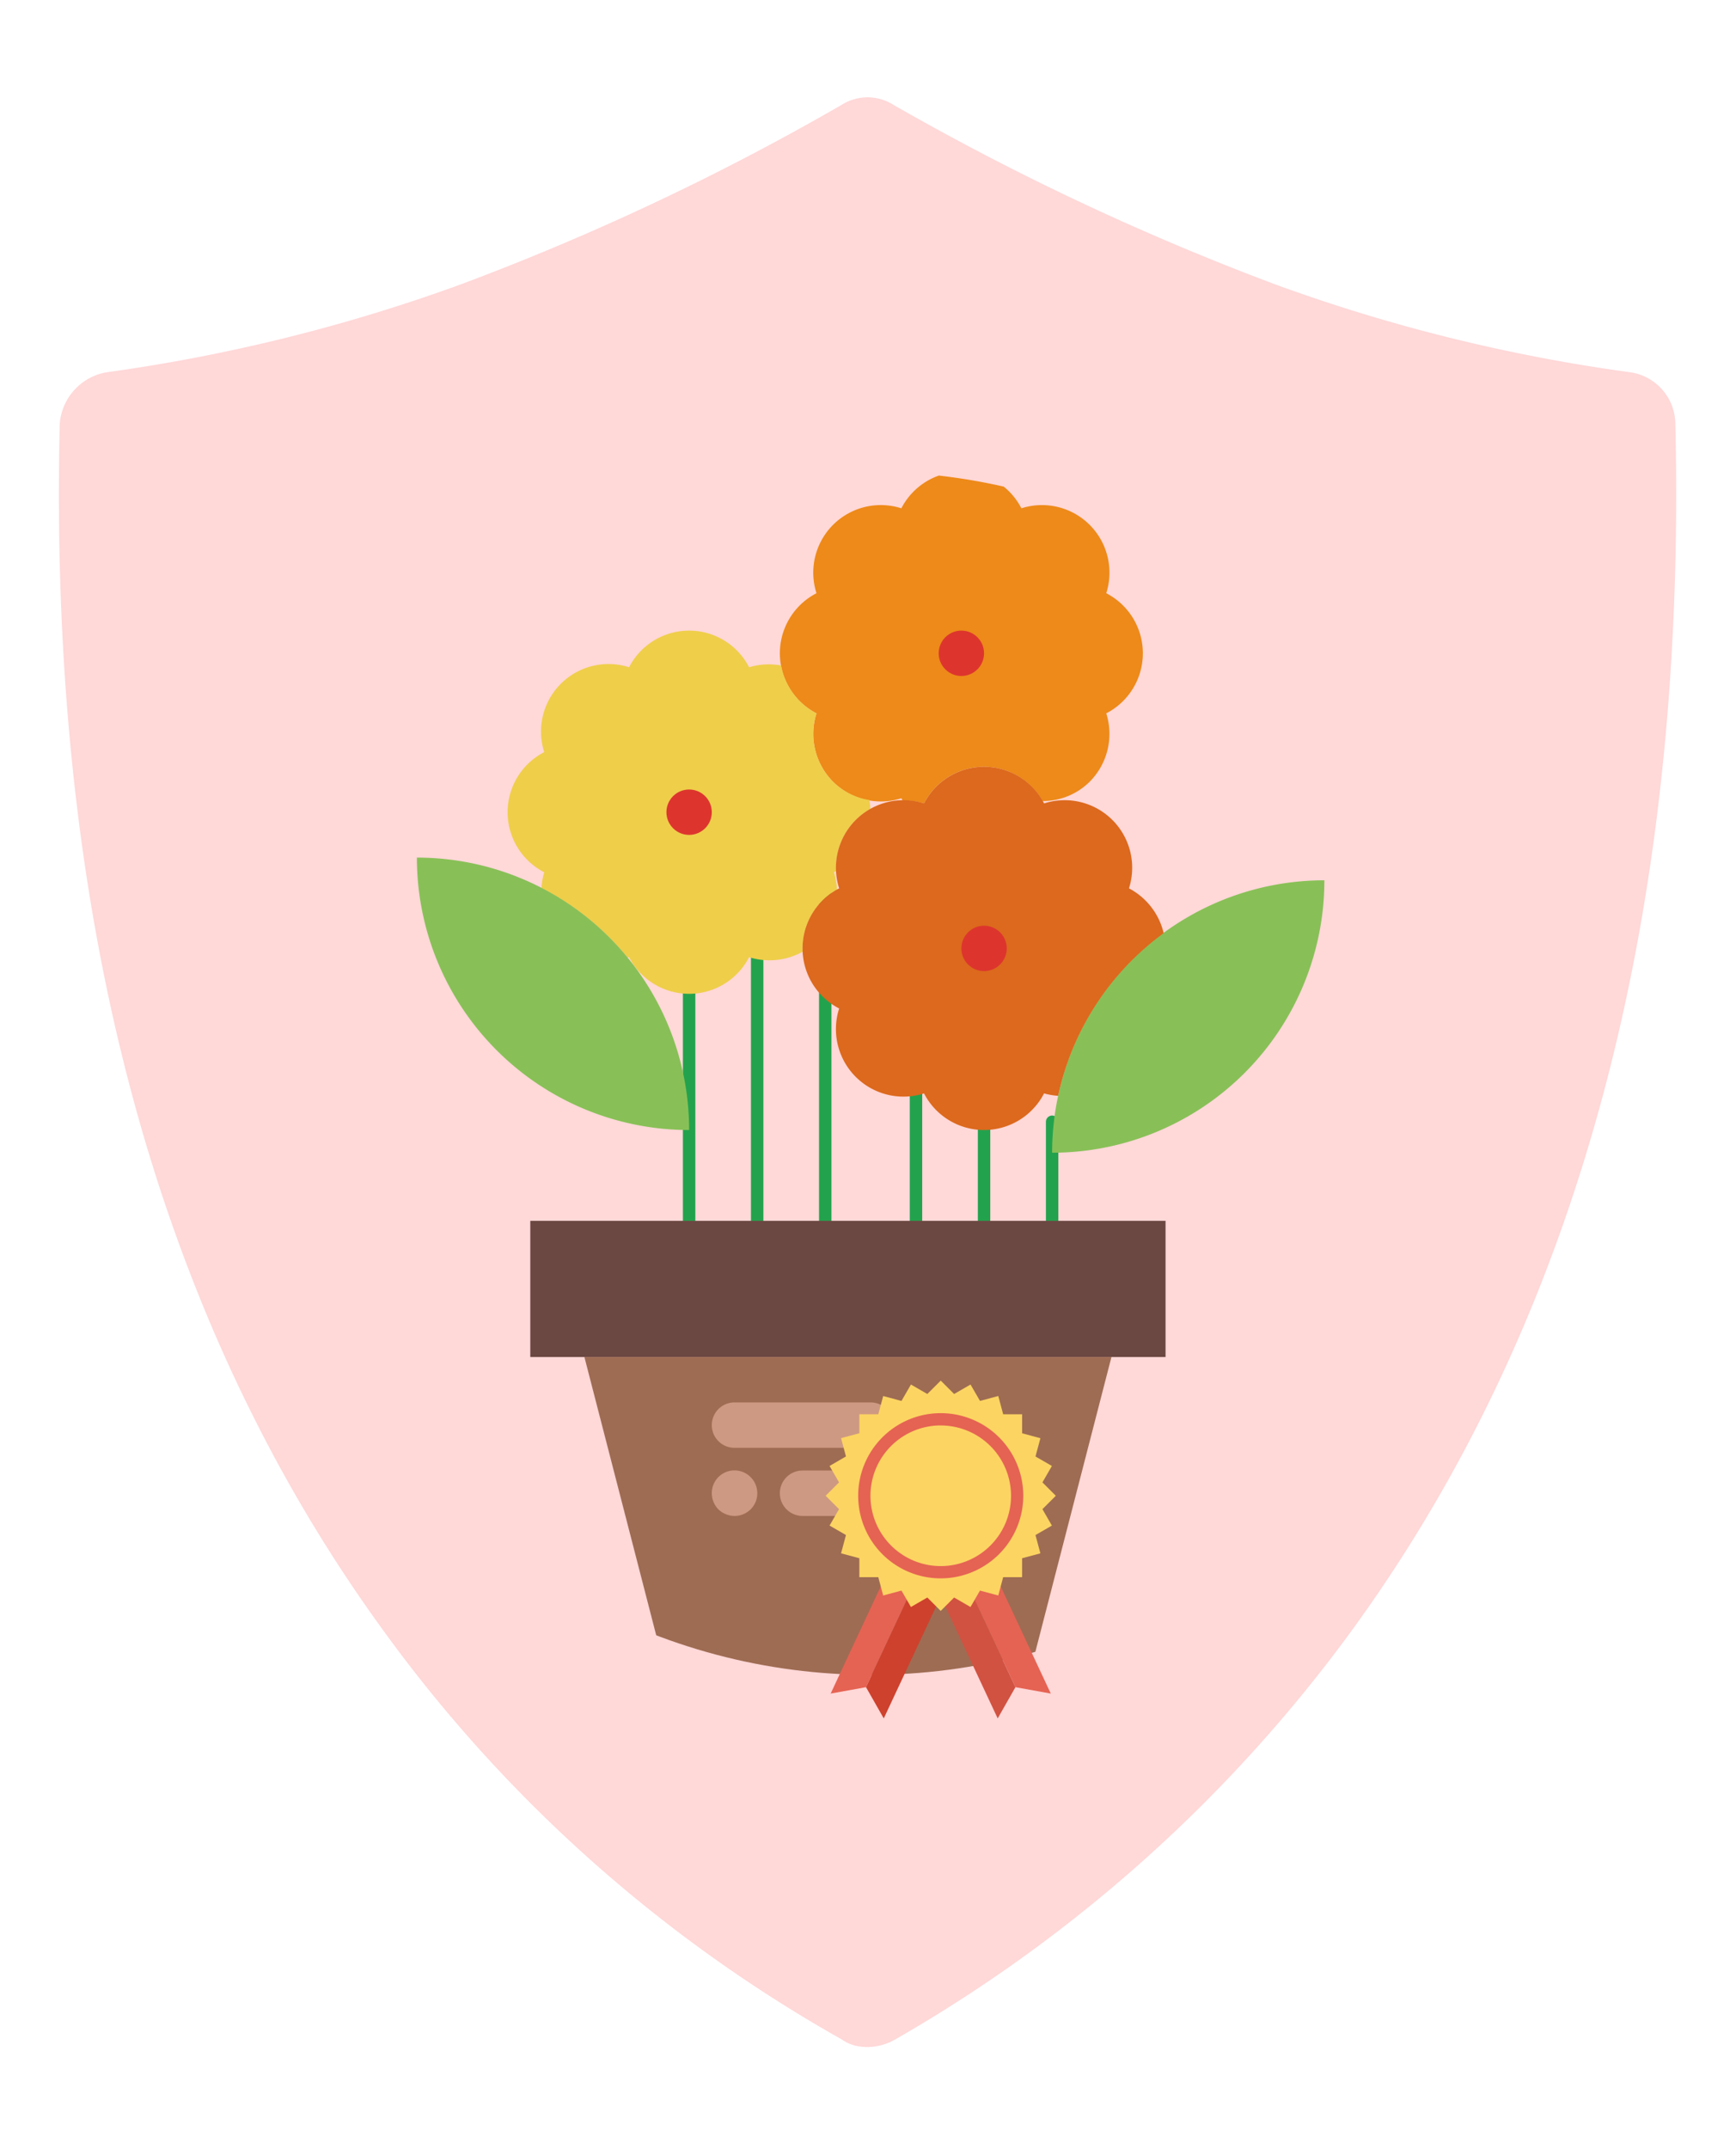 <svg xmlns="http://www.w3.org/2000/svg" xmlns:xlink="http://www.w3.org/1999/xlink" viewBox="-10 -6 232 287"><defs><style>.a,.r{fill:#fff;}.a{stroke:#95989a;}.b{clip-path:url(#c);}.c{fill:#ffd8d8;}.d{clip-path:url(#a);}.e{fill:none;stroke:#23a24d;stroke-linecap:round;stroke-miterlimit:10;stroke-width:1.66px;}.f{fill:#88c057;}.g{fill:#ed8a19;}.h{fill:#efce4a;}.i{fill:#dc691d;}.j{fill:#6b4842;}.k{fill:#9e6c53;}.l{fill:#ce9982;}.m{fill:#dd352e;}.n{fill:#e56353;}.o{fill:#ce412d;}.p{fill:#d15241;}.q{fill:#fcd462;}</style><clipPath id="a"><circle class="a" cx="80.35" cy="80.35" r="80.35" transform="translate(8 233)"/></clipPath><clipPath id="c"><rect x="-10" y="-6" width="232" height="287"/></clipPath></defs><g id="b" class="b"><rect class="r" x="-10" y="-6" width="232" height="287"/><g transform="translate(-64.83 7.001)"><path class="c" d="M278.726,43.615a7.03,7.03,0,0,0-6-6.89,227.714,227.714,0,0,1-47.471-11.741A349.471,349.471,0,0,1,174.215.995a6.458,6.458,0,0,0-6.89,0A339.517,339.517,0,0,1,116.41,24.983,229.809,229.809,0,0,1,69.069,36.725a7.564,7.564,0,0,0-6.253,6.89q-2.295,98.191,42.876,160.656a191.787,191.787,0,0,0,61.632,55.124c1.914,1.4,4.914,1.3,7.146,0a196.485,196.485,0,0,0,61.38-55.124Q281.012,141.86,278.726,43.615ZM117.178,196.232Z" transform="translate(0 0)"/></g><g class="d" transform="translate(18 -176)"><g transform="translate(27.708 233)"><line class="e" y2="44.102" transform="translate(36.385 55.957)"/><line class="e" y2="17.641" transform="translate(75.802 82.418)"/><line class="e" y2="44.102" transform="translate(54.577 55.957)"/><line class="e" y2="13.232" transform="translate(84.898 86.827)"/><line class="e" y2="48.513" transform="translate(45.481 51.545)"/><line class="e" y2="22.052" transform="translate(66.706 78.006)"/><path class="f" d="M28.642,51.328h0A36.387,36.387,0,0,1,65.026,14.943h0A36.387,36.387,0,0,1,28.642,51.328Z" transform="translate(56.257 39.634)"/><path class="g" d="M25.783,41.409a9.059,9.059,0,0,0,9.13,2.213c.058.109.133.209.194.315a9.189,9.189,0,0,1,2.838.37,9,9,0,0,1,15.849-.315,8.91,8.91,0,0,0,6.292-2.583,9.059,9.059,0,0,0,2.213-9.13,9.025,9.025,0,0,0,0-16.046A9.022,9.022,0,0,0,50.959,4.891a9.023,9.023,0,0,0-16.043,0A9.022,9.022,0,0,0,23.573,16.234a9.025,9.025,0,0,0,0,16.046A9.059,9.059,0,0,0,25.783,41.409Z" transform="translate(29.834)"/><path class="h" d="M52.206,26a9.059,9.059,0,0,1-2.213-9.13,9.088,9.088,0,0,1-4.727-6.4,9.181,9.181,0,0,0-4.272.237,9.02,9.02,0,0,0-16.04,0A9.022,9.022,0,0,0,13.611,22.045a9.025,9.025,0,0,0,0,16.046,9.213,9.213,0,0,0-.361,2.1A36.554,36.554,0,0,1,24.738,49.47c.07-.021.146-.015.215-.036a9.021,9.021,0,0,0,16.04,0,9.13,9.13,0,0,0,7.171-.74c-.006-.146-.03-.288-.03-.434a9.034,9.034,0,0,1,4.6-7.844,9.234,9.234,0,0,0-.4-2.326c.1-.052.191-.121.288-.176A8.905,8.905,0,0,1,57.2,29.637a9.01,9.01,0,0,0-.133-1.192A8.884,8.884,0,0,1,52.206,26Z" transform="translate(3.411 15.413)"/><path class="i" d="M67.771,33.015a9.114,9.114,0,0,0-4.639-5.988A9.022,9.022,0,0,0,51.789,15.683a9.023,9.023,0,0,0-16.043,0A9.022,9.022,0,0,0,24.4,27.026a9.025,9.025,0,0,0,0,16.046A9.022,9.022,0,0,0,35.743,54.415a9.023,9.023,0,0,0,16.043,0,9.237,9.237,0,0,0,1.883.324A36.351,36.351,0,0,1,67.771,33.015Z" transform="translate(32.036 28.625)"/><rect class="j" width="84.898" height="18.192" transform="translate(15.16 100.059)"/><path class="k" d="M71,74.826H22.488L11.527,32.377H81.962Z" transform="translate(10.865 85.874)"/><path class="l" d="M37.413,40.1H19.221a3.032,3.032,0,1,1,0-6.064H37.413a3.032,3.032,0,0,1,0,6.064Z" transform="translate(23.228 90.277)"/><path class="l" d="M27.775,42.592H21.711a3.032,3.032,0,0,1,0-6.064h6.064a3.032,3.032,0,1,1,0,6.064Z" transform="translate(29.834 96.883)"/><path class="l" d="M19.221,42.565a3.188,3.188,0,0,1-2.153-.879,3.131,3.131,0,0,1-.879-2.153,3.032,3.032,0,0,1,5.185-2.153,3.032,3.032,0,0,1-2.153,5.185Z" transform="translate(23.228 96.911)"/><circle class="m" cx="3.032" cy="3.032" r="3.032" transform="translate(33.353 42.449)"/><circle class="m" cx="3.032" cy="3.032" r="3.032" transform="translate(69.738 21.225)"/><circle class="m" cx="3.032" cy="3.032" r="3.032" transform="translate(72.77 60.642)"/><path class="f" d="M41.781,50.5h0A36.387,36.387,0,0,1,5.4,14.113h0A36.387,36.387,0,0,1,41.781,50.5Z" transform="translate(-5.396 37.432)"/></g></g><g transform="translate(22.129 178.4)"><path class="n" d="M94.936,236.562l-9.4,20.085,4.722-.851,8.223-17.574Z" transform="translate(-6.656 -214.846)"/><path class="o" d="M145.2,254.64l-8.223,17.575,2.373,4.17,9.4-20.085Z" transform="translate(-53.372 -231.265)"/><path class="n" d="M268.515,236.562l9.4,20.085-4.722-.851-8.223-17.574Z" transform="translate(-169.614 -214.846)"/><path class="p" d="M229.872,254.64l8.223,17.575-2.373,4.17-9.4-20.085Z" transform="translate(-134.519 -231.265)"/><path class="q" d="M107.182,17.17l1.789-1.789-1.789-1.789,1.265-2.191-2.192-1.265.655-2.444-2.444-.655V4.5h-2.53l-.655-2.444-2.444.655L97.571.524,95.38,1.789,93.591,0,91.8,1.789,89.61.524,88.345,2.716,85.9,2.061,85.245,4.5H82.715v2.53l-2.444.655.655,2.444L78.734,11.4,80,13.591,78.21,15.381,80,17.17l-1.265,2.191,2.191,1.265-.655,2.444,2.444.655v2.53h2.531L85.9,28.7l2.444-.655,1.265,2.191L91.8,28.972l1.789,1.789,1.789-1.789,2.192,1.265,1.265-2.191,2.444.655.655-2.444h2.53v-2.53l2.444-.655-.655-2.444,2.192-1.265Z"/><path class="n" d="M136.605,69.422a11.033,11.033,0,1,1,11.033-11.033A11.046,11.046,0,0,1,136.605,69.422Zm0-20.426A9.393,9.393,0,1,0,146,58.389,9.4,9.4,0,0,0,136.605,49Z" transform="translate(-43.014 -43.008)"/></g></g></svg>